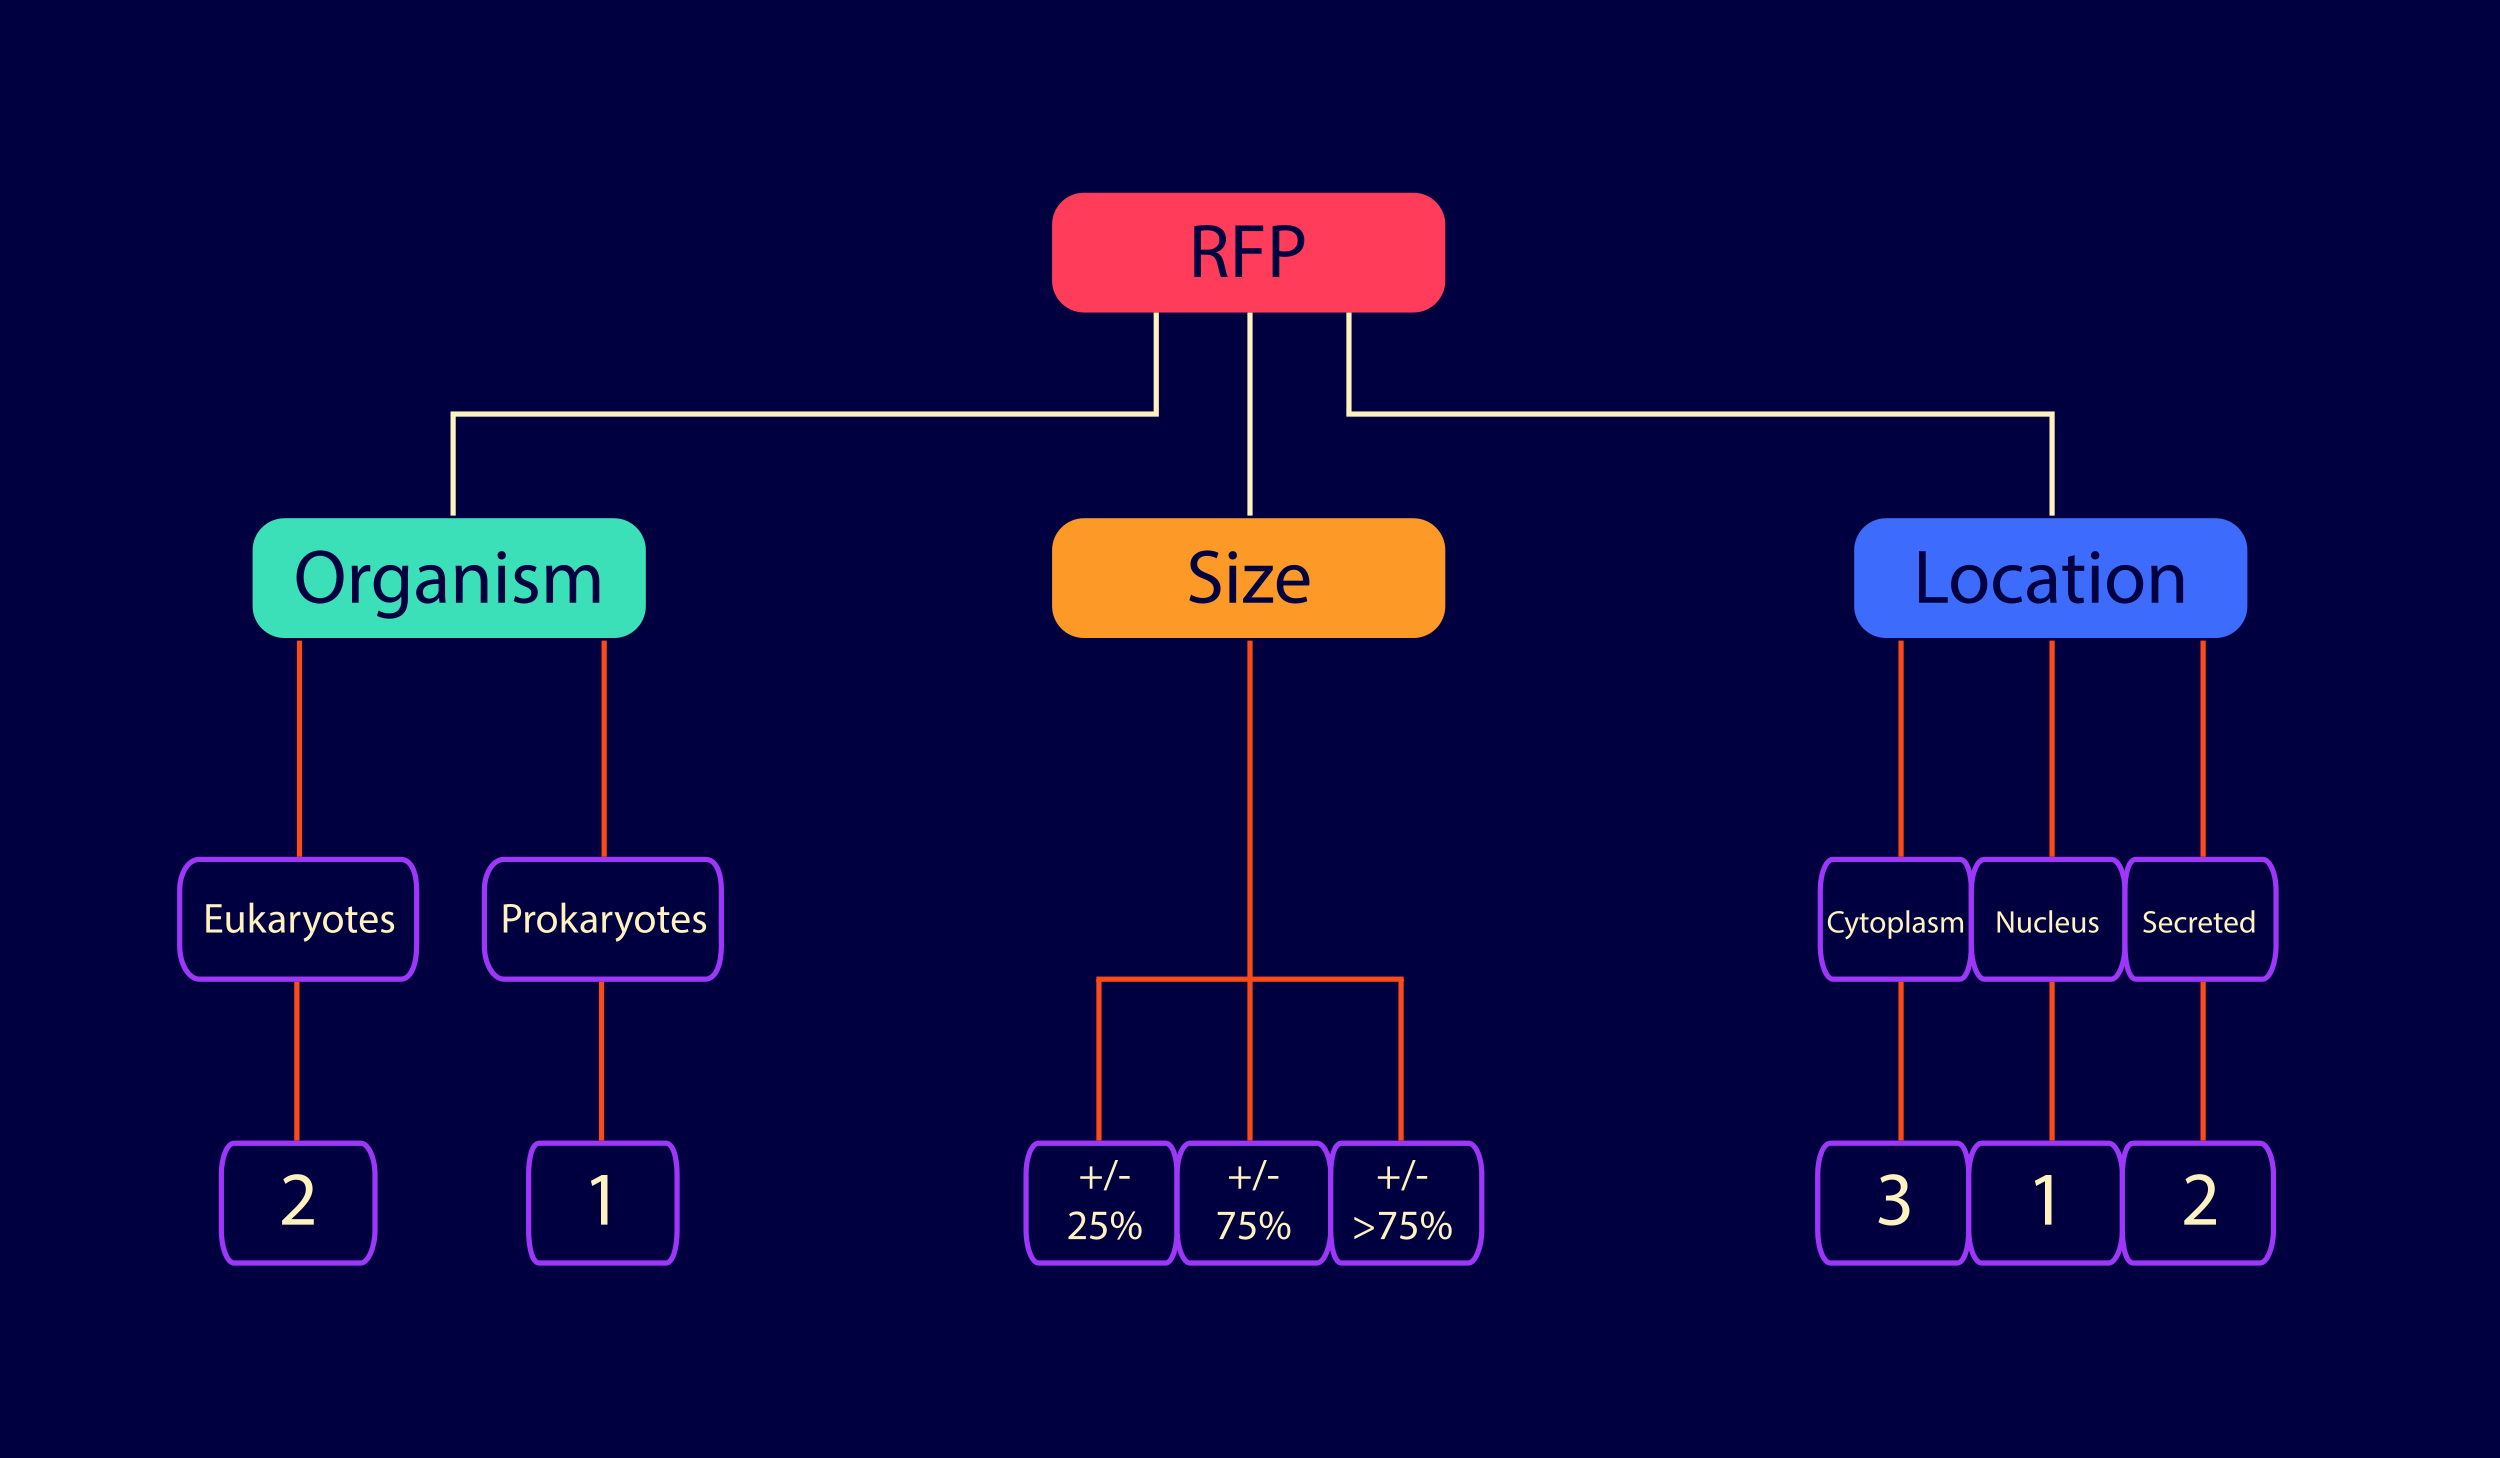 <?xml version="1.0" encoding="utf-8"?>
<!-- Generator: Adobe Illustrator 16.0.0, SVG Export Plug-In . SVG Version: 6.00 Build 0)  -->
<!DOCTYPE svg PUBLIC "-//W3C//DTD SVG 1.1//EN" "http://www.w3.org/Graphics/SVG/1.1/DTD/svg11.dtd">
<svg version="1.1" xmlns="http://www.w3.org/2000/svg" xmlns:xlink="http://www.w3.org/1999/xlink" x="0px" y="0px" width="960px"
	 height="560px" viewBox="0 0 960 560" enable-background="new 0 0 960 560" xml:space="preserve">
<g id="BG">
	<rect fill="#000040" width="960" height="560"/>
</g>
<g id="Annotations">
</g>
<g id="Tree">
	<path fill="#FF3D5B" d="M555,107.758c0,6.761-5.481,12.242-12.242,12.242H416.242c-6.761,0-12.242-5.481-12.242-12.242V86.242
		C404,79.481,409.481,74,416.242,74h126.516C549.519,74,555,79.481,555,86.242V107.758z"/>
	<path fill="#3D6BFB" d="M863,232.758c0,6.761-5.48,12.242-12.241,12.242H724.241C717.48,245,712,239.519,712,232.758v-21.516
		c0-6.761,5.48-12.242,12.241-12.242h126.518c6.761,0,12.241,5.481,12.241,12.242V232.758z"/>
	<path fill="#3CE0B8" d="M248,232.758c0,6.761-5.481,12.242-12.242,12.242H109.242C102.481,245,97,239.519,97,232.758v-21.516
		c0-6.761,5.481-12.242,12.242-12.242h126.517c6.761,0,12.242,5.481,12.242,12.242V232.758z"/>
	<path fill="#FD9927" d="M555,232.758c0,6.761-5.481,12.242-12.243,12.242H416.243c-6.762,0-12.243-5.481-12.243-12.242v-21.516
		c0-6.761,5.481-12.242,12.243-12.242h126.514c6.762,0,12.243,5.481,12.243,12.242V232.758z"/>
	<path fill="#000040" stroke="#9E37F9" stroke-width="2" stroke-miterlimit="10" d="M452,472.287c0,6.762-1.839,12.713-4.443,12.713
		h-48.722c-2.604,0-4.835-5.951-4.835-12.713v-21.423c0-6.761,2.231-11.864,4.835-11.864h48.722c2.604,0,4.443,5.104,4.443,11.864
		V472.287z"/>
	<path fill="#000040" stroke="#9E37F9" stroke-width="2" stroke-miterlimit="10" d="M511,472.287c0,6.762-2.688,12.713-5.291,12.713
		h-48.723c-2.604,0-4.986-5.951-4.986-12.713v-21.423c0-6.761,2.383-11.864,4.986-11.864h48.723c2.604,0,5.291,5.104,5.291,11.864
		V472.287z"/>
	<path fill="#000040" stroke="#9E37F9" stroke-width="2" stroke-miterlimit="10" d="M569,472.287c0,6.762-2.536,12.713-5.141,12.713
		h-48.723c-2.603,0-4.137-5.951-4.137-12.713v-21.423c0-6.761,1.534-11.864,4.137-11.864h48.723c2.604,0,5.141,5.104,5.141,11.864
		V472.287z"/>
	<path fill="#000040" stroke="#9E37F9" stroke-width="2" stroke-miterlimit="10" d="M757,363.287c0,6.762-1.8,12.713-4.404,12.713
		h-48.723c-2.604,0-4.873-5.951-4.873-12.713v-21.423c0-6.761,2.27-11.864,4.873-11.864h48.723c2.604,0,4.404,5.104,4.404,11.864
		V363.287z"/>
	<path fill="#000040" stroke="#9E37F9" stroke-width="2" stroke-miterlimit="10" d="M816,363.287c0,6.762-2.648,12.713-5.253,12.713
		h-48.723c-2.603,0-5.024-5.951-5.024-12.713v-21.423c0-6.761,2.422-11.864,5.024-11.864h48.723c2.604,0,5.253,5.104,5.253,11.864
		V363.287z"/>
	<path fill="#000040" stroke="#9E37F9" stroke-width="2" stroke-miterlimit="10" d="M874,363.287c0,6.762-2.498,12.713-5.103,12.713
		h-48.722c-2.604,0-4.176-5.951-4.176-12.713v-21.423c0-6.761,1.572-11.864,4.176-11.864h48.722c2.604,0,5.103,5.104,5.103,11.864
		V363.287z"/>
	<path fill="none" stroke="#9E37F9" stroke-width="2" stroke-miterlimit="10" d="M160,363.287c0,6.762-2.028,12.713-6.159,12.713
		H76.545c-4.13,0-7.545-5.951-7.545-12.713v-21.423C69,335.104,72.416,330,76.545,330h77.295c4.131,0,6.159,5.104,6.159,11.864
		V363.287z"/>
	<path fill="none" stroke="#9E37F9" stroke-width="2" stroke-miterlimit="10" d="M277,363.287c0,6.762-2.028,12.713-6.159,12.713
		h-77.295c-4.13,0-7.545-5.951-7.545-12.713v-21.423c0-6.761,3.416-11.864,7.545-11.864h77.295c4.131,0,6.159,5.104,6.159,11.864
		V363.287z"/>
	<path fill="none" stroke="#9E37F9" stroke-width="2" stroke-miterlimit="10" d="M144,472.449c0,6.76-2.787,12.551-5.391,12.551
		H89.888C87.284,485,85,479.209,85,472.449v-21.424C85,444.265,87.284,439,89.888,439h48.721c2.604,0,5.391,5.265,5.391,12.025
		V472.449z"/>
	<path fill="none" stroke="#9E37F9" stroke-width="2" stroke-miterlimit="10" d="M260,472.449c0,6.76-1.636,12.551-4.24,12.551
		h-48.722c-2.604,0-4.039-5.791-4.039-12.551v-21.424c0-6.761,1.435-12.025,4.039-12.025h48.722c2.604,0,4.24,5.265,4.24,12.025
		V472.449z"/>
	<path fill="#000040" stroke="#9E37F9" stroke-width="2" stroke-miterlimit="10" d="M756,472.449c0,6.76-1.82,12.551-4.425,12.551
		h-48.722c-2.604,0-4.854-5.791-4.854-12.551v-21.424c0-6.761,2.25-12.025,4.854-12.025h48.722c2.604,0,4.425,5.265,4.425,12.025
		V472.449z"/>
	<path fill="#000040" stroke="#9E37F9" stroke-width="2" stroke-miterlimit="10" d="M815,472.449c0,6.76-2.669,12.551-5.273,12.551
		h-48.723c-2.603,0-5.004-5.791-5.004-12.551v-21.424c0-6.761,2.401-12.025,5.004-12.025h48.723c2.604,0,5.273,5.265,5.273,12.025
		V472.449z"/>
	<path fill="#000040" stroke="#9E37F9" stroke-width="2" stroke-miterlimit="10" d="M873,472.449c0,6.76-2.518,12.551-5.122,12.551
		h-48.723c-2.603,0-4.155-5.791-4.155-12.551v-21.424c0-6.761,1.553-12.025,4.155-12.025h48.723c2.604,0,5.122,5.265,5.122,12.025
		V472.449z"/>
	<line fill="none" stroke="#FFF2BE" stroke-width="2" stroke-miterlimit="10" x1="480" y1="120" x2="480" y2="198"/>
	<line fill="none" stroke="#FD4A18" stroke-width="2" stroke-miterlimit="10" x1="115" y1="246" x2="115" y2="329"/>
	<line fill="none" stroke="#FD4A18" stroke-width="2" stroke-miterlimit="10" x1="232" y1="246" x2="232" y2="329"/>
	<line fill="none" stroke="#FD4A18" stroke-width="2" stroke-miterlimit="10" x1="114" y1="377" x2="114" y2="438"/>
	<line fill="none" stroke="#FD4A18" stroke-width="2" stroke-miterlimit="10" x1="231" y1="377" x2="231" y2="438"/>
	<line fill="none" stroke="#FD4A18" stroke-width="2" stroke-miterlimit="10" x1="730" y1="377" x2="730" y2="438"/>
	<line fill="none" stroke="#FD4A18" stroke-width="2" stroke-miterlimit="10" x1="788" y1="377" x2="788" y2="438"/>
	<line fill="none" stroke="#FD4A18" stroke-width="2" stroke-miterlimit="10" x1="846" y1="377" x2="846" y2="438"/>
	<line fill="none" stroke="#FD4A18" stroke-width="2" stroke-miterlimit="10" x1="422" y1="438" x2="422" y2="376"/>
	<line fill="none" stroke="#FD4A18" stroke-width="2" stroke-miterlimit="10" x1="480" y1="246" x2="480" y2="438"/>
	<line fill="none" stroke="#FD4A18" stroke-width="2" stroke-miterlimit="10" x1="538" y1="438" x2="538" y2="376"/>
	<line fill="none" stroke="#FD4A18" stroke-width="2" stroke-miterlimit="10" x1="730" y1="246" x2="730" y2="329"/>
	<line fill="none" stroke="#FD4A18" stroke-width="2" stroke-miterlimit="10" x1="788" y1="246" x2="788" y2="329"/>
	<line fill="none" stroke="#FD4A18" stroke-width="2" stroke-miterlimit="10" x1="846" y1="246" x2="846" y2="329"/>
	<polyline fill="none" stroke="#FFF2BE" stroke-width="2" stroke-miterlimit="10" points="174,198 174,159 444,159 444,159 444,120 
			"/>
	<polyline fill="none" stroke="#FFF2BE" stroke-width="2" stroke-miterlimit="10" points="788,198 788,159 518,159 518,159 518,120 
			"/>
	<g>
		<path fill="#000040" d="M458.614,86.856c1.291-0.264,3.14-0.411,4.9-0.411c2.729,0,4.489,0.499,5.722,1.614
			c0.998,0.88,1.555,2.23,1.555,3.756c0,2.611-1.643,4.342-3.727,5.047v0.088c1.526,0.528,2.436,1.937,2.905,3.991
			c0.646,2.758,1.115,4.666,1.526,5.428h-2.641c-0.323-0.558-0.763-2.259-1.32-4.724c-0.587-2.729-1.644-3.756-3.961-3.844h-2.406
			v8.568h-2.553V86.856z M461.167,95.864h2.612c2.729,0,4.46-1.496,4.46-3.756c0-2.553-1.849-3.667-4.548-3.697
			c-1.232,0-2.112,0.117-2.523,0.234V95.864z"/>
		<path fill="#000040" d="M474.401,86.592h10.652v2.142h-8.099v6.573h7.483v2.112h-7.483v8.95h-2.553V86.592z"/>
		<path fill="#000040" d="M488.691,86.827c1.232-0.206,2.846-0.382,4.9-0.382c2.523,0,4.372,0.587,5.545,1.644
			c1.086,0.939,1.731,2.376,1.731,4.137c0,1.79-0.528,3.198-1.525,4.225c-1.35,1.438-3.551,2.171-6.045,2.171
			c-0.763,0-1.467-0.029-2.054-0.176v7.922h-2.553V86.827z M491.244,96.363c0.558,0.146,1.262,0.206,2.112,0.206
			c3.081,0,4.959-1.497,4.959-4.226c0-2.611-1.849-3.873-4.665-3.873c-1.115,0-1.966,0.088-2.406,0.205V96.363z"/>
	</g>
	<g>
		<path fill="#000040" d="M131.943,221.356c0,6.808-4.137,10.417-9.184,10.417c-5.223,0-8.891-4.049-8.891-10.035
			c0-6.279,3.903-10.387,9.185-10.387C128.451,211.351,131.943,215.488,131.943,221.356z M116.597,221.679
			c0,4.225,2.289,8.01,6.309,8.01c4.049,0,6.338-3.727,6.338-8.216c0-3.932-2.054-8.04-6.309-8.04
			C118.709,213.434,116.597,217.336,116.597,221.679z"/>
		<path fill="#000040" d="M135.171,221.679c0-1.673-0.029-3.11-0.118-4.431h2.26l0.088,2.788h0.117
			c0.646-1.908,2.201-3.11,3.932-3.11c0.293,0,0.499,0.029,0.733,0.088v2.436c-0.264-0.059-0.528-0.088-0.88-0.088
			c-1.819,0-3.11,1.379-3.462,3.316c-0.059,0.352-0.117,0.763-0.117,1.203v7.57h-2.553V221.679z"/>
		<path fill="#000040" d="M156.767,217.249c-0.059,1.027-0.117,2.171-0.117,3.902v8.245c0,3.257-0.646,5.252-2.025,6.485
			c-1.379,1.291-3.375,1.702-5.164,1.702c-1.702,0-3.58-0.411-4.725-1.174l0.646-1.966c0.939,0.586,2.406,1.115,4.167,1.115
			c2.641,0,4.577-1.379,4.577-4.959v-1.584h-0.059c-0.792,1.32-2.318,2.377-4.519,2.377c-3.521,0-6.044-2.993-6.044-6.925
			c0-4.813,3.14-7.541,6.396-7.541c2.465,0,3.814,1.291,4.431,2.464h0.059l0.118-2.142H156.767z M154.097,222.853
			c0-0.44-0.029-0.822-0.146-1.174c-0.47-1.497-1.731-2.729-3.609-2.729c-2.464,0-4.225,2.083-4.225,5.37
			c0,2.788,1.408,5.106,4.196,5.106c1.584,0,3.022-0.998,3.58-2.641c0.146-0.44,0.205-0.939,0.205-1.379V222.853z"/>
		<path fill="#000040" d="M168.798,231.45l-0.206-1.79h-0.088c-0.792,1.115-2.318,2.113-4.343,2.113
			c-2.875,0-4.343-2.024-4.343-4.079c0-3.433,3.052-5.311,8.539-5.282v-0.293c0-1.174-0.323-3.286-3.228-3.286
			c-1.32,0-2.699,0.411-3.697,1.056l-0.586-1.702c1.173-0.763,2.875-1.262,4.665-1.262c4.343,0,5.399,2.963,5.399,5.81v5.311
			c0,1.232,0.059,2.436,0.234,3.404H168.798z M168.417,224.203c-2.817-0.059-6.015,0.44-6.015,3.198
			c0,1.672,1.115,2.465,2.435,2.465c1.849,0,3.022-1.174,3.433-2.377c0.088-0.264,0.147-0.557,0.147-0.821V224.203z"/>
		<path fill="#000040" d="M175.077,221.092c0-1.467-0.029-2.67-0.118-3.844h2.289l0.146,2.347h0.059
			c0.705-1.35,2.348-2.67,4.695-2.67c1.966,0,5.018,1.173,5.018,6.044v8.48h-2.582v-8.187c0-2.289-0.851-4.196-3.286-4.196
			c-1.702,0-3.022,1.203-3.462,2.641c-0.118,0.323-0.176,0.763-0.176,1.203v8.539h-2.582V221.092z"/>
		<path fill="#000040" d="M194.238,213.258c0.029,0.88-0.616,1.584-1.643,1.584c-0.91,0-1.555-0.704-1.555-1.584
			c0-0.91,0.675-1.614,1.614-1.614C193.622,211.644,194.238,212.348,194.238,213.258z M191.363,231.45v-14.202h2.582v14.202H191.363
			z"/>
		<path fill="#000040" d="M197.876,228.81c0.763,0.499,2.112,1.027,3.404,1.027c1.878,0,2.758-0.939,2.758-2.113
			c0-1.232-0.733-1.907-2.641-2.611c-2.553-0.91-3.756-2.318-3.756-4.02c0-2.289,1.849-4.167,4.9-4.167
			c1.438,0,2.699,0.411,3.492,0.88l-0.646,1.878c-0.558-0.352-1.584-0.821-2.905-0.821c-1.525,0-2.376,0.88-2.376,1.937
			c0,1.174,0.851,1.702,2.699,2.406c2.465,0.939,3.727,2.171,3.727,4.284c0,2.494-1.937,4.255-5.311,4.255
			c-1.555,0-2.993-0.381-3.99-0.968L197.876,228.81z"/>
		<path fill="#000040" d="M209.849,221.092c0-1.467-0.029-2.67-0.118-3.844h2.26l0.117,2.289h0.088
			c0.792-1.35,2.113-2.611,4.46-2.611c1.937,0,3.403,1.173,4.02,2.846h0.059c0.44-0.792,0.998-1.409,1.584-1.849
			c0.851-0.646,1.79-0.998,3.14-0.998c1.878,0,4.666,1.232,4.666,6.162v8.363h-2.523v-8.04c0-2.729-0.998-4.372-3.081-4.372
			c-1.467,0-2.612,1.086-3.052,2.348c-0.117,0.352-0.206,0.821-0.206,1.291v8.773h-2.523v-8.509c0-2.259-0.998-3.903-2.963-3.903
			c-1.614,0-2.788,1.291-3.198,2.583c-0.147,0.381-0.206,0.821-0.206,1.262v8.568h-2.523V221.092z"/>
	</g>
	<g>
		<path fill="#FFF2BE" d="M823.309,356.809c0.47,0.289,1.156,0.53,1.878,0.53c1.071,0,1.697-0.566,1.697-1.385
			c0-0.759-0.433-1.192-1.528-1.613c-1.324-0.47-2.144-1.156-2.144-2.3c0-1.264,1.048-2.203,2.625-2.203
			c0.831,0,1.433,0.192,1.794,0.397l-0.289,0.854c-0.265-0.145-0.807-0.385-1.541-0.385c-1.107,0-1.529,0.662-1.529,1.216
			c0,0.759,0.494,1.132,1.613,1.565c1.373,0.529,2.071,1.191,2.071,2.384c0,1.252-0.928,2.335-2.842,2.335
			c-0.782,0-1.637-0.229-2.07-0.518L823.309,356.809z"/>
		<path fill="#FFF2BE" d="M830.012,355.364c0.024,1.433,0.939,2.022,1.998,2.022c0.759,0,1.217-0.133,1.613-0.301l0.181,0.758
			c-0.373,0.169-1.011,0.361-1.938,0.361c-1.794,0-2.866-1.18-2.866-2.938s1.036-3.142,2.733-3.142c1.902,0,2.408,1.673,2.408,2.744
			c0,0.217-0.024,0.386-0.036,0.494H830.012z M833.118,354.605c0.012-0.674-0.277-1.722-1.469-1.722
			c-1.072,0-1.541,0.987-1.626,1.722H833.118z"/>
		<path fill="#FFF2BE" d="M839.604,357.868c-0.276,0.145-0.891,0.337-1.673,0.337c-1.758,0-2.902-1.191-2.902-2.974
			c0-1.794,1.229-3.094,3.131-3.094c0.626,0,1.18,0.156,1.469,0.301l-0.241,0.818c-0.253-0.145-0.649-0.276-1.228-0.276
			c-1.337,0-2.059,0.987-2.059,2.203c0,1.349,0.866,2.179,2.022,2.179c0.602,0,0.999-0.156,1.3-0.289L839.604,357.868z"/>
		<path fill="#FFF2BE" d="M840.842,354.076c0-0.687-0.012-1.276-0.048-1.818h0.927l0.036,1.144h0.048
			c0.265-0.782,0.903-1.275,1.613-1.275c0.12,0,0.205,0.012,0.301,0.036v0.999c-0.108-0.024-0.217-0.036-0.36-0.036
			c-0.747,0-1.276,0.565-1.421,1.36c-0.024,0.145-0.049,0.313-0.049,0.493v3.106h-1.047V354.076z"/>
		<path fill="#FFF2BE" d="M845.247,355.364c0.024,1.433,0.939,2.022,1.999,2.022c0.758,0,1.216-0.133,1.612-0.301l0.181,0.758
			c-0.373,0.169-1.011,0.361-1.938,0.361c-1.794,0-2.866-1.18-2.866-2.938s1.036-3.142,2.733-3.142c1.902,0,2.408,1.673,2.408,2.744
			c0,0.217-0.024,0.386-0.036,0.494H845.247z M848.354,354.605c0.012-0.674-0.277-1.722-1.469-1.722
			c-1.072,0-1.541,0.987-1.626,1.722H848.354z"/>
		<path fill="#FFF2BE" d="M851.963,350.585v1.673h1.517v0.807h-1.517v3.143c0,0.722,0.204,1.132,0.794,1.132
			c0.277,0,0.482-0.036,0.614-0.072l0.048,0.794c-0.204,0.085-0.529,0.145-0.938,0.145c-0.494,0-0.891-0.156-1.144-0.445
			c-0.302-0.313-0.409-0.831-0.409-1.517v-3.179h-0.903v-0.807h0.903v-1.396L851.963,350.585z"/>
		<path fill="#FFF2BE" d="M855.188,355.364c0.024,1.433,0.939,2.022,1.998,2.022c0.759,0,1.217-0.133,1.613-0.301l0.181,0.758
			c-0.373,0.169-1.011,0.361-1.938,0.361c-1.794,0-2.866-1.18-2.866-2.938s1.036-3.142,2.733-3.142c1.902,0,2.408,1.673,2.408,2.744
			c0,0.217-0.024,0.386-0.036,0.494H855.188z M858.294,354.605c0.012-0.674-0.277-1.722-1.469-1.722
			c-1.072,0-1.541,0.987-1.626,1.722H858.294z"/>
		<path fill="#FFF2BE" d="M865.658,349.537v7.043c0,0.518,0.012,1.107,0.048,1.505h-0.95l-0.049-1.012h-0.023
			c-0.325,0.65-1.036,1.145-1.987,1.145c-1.408,0-2.492-1.192-2.492-2.962c-0.012-1.938,1.192-3.13,2.613-3.13
			c0.891,0,1.492,0.421,1.758,0.891h0.023v-3.479H865.658z M864.599,354.63c0-0.133-0.012-0.313-0.048-0.445
			c-0.156-0.675-0.734-1.229-1.529-1.229c-1.096,0-1.745,0.963-1.745,2.252c0,1.18,0.577,2.154,1.722,2.154
			c0.71,0,1.36-0.469,1.553-1.264c0.036-0.145,0.048-0.289,0.048-0.458V354.63z"/>
	</g>
	<g>
		<path fill="#FFF2BE" d="M708.026,357.82c-0.385,0.192-1.155,0.385-2.143,0.385c-2.287,0-4.009-1.444-4.009-4.105
			c0-2.54,1.722-4.262,4.237-4.262c1.012,0,1.649,0.217,1.927,0.361l-0.253,0.854c-0.397-0.192-0.963-0.337-1.638-0.337
			c-1.902,0-3.166,1.216-3.166,3.347c0,1.987,1.144,3.263,3.118,3.263c0.638,0,1.288-0.132,1.71-0.337L708.026,357.82z"/>
		<path fill="#FFF2BE" d="M709.444,352.258l1.276,3.443c0.133,0.386,0.277,0.843,0.373,1.192h0.024
			c0.108-0.35,0.229-0.795,0.373-1.217l1.156-3.419h1.119l-1.589,4.153c-0.759,1.999-1.276,3.022-1.999,3.648
			c-0.518,0.457-1.035,0.638-1.3,0.687l-0.265-0.892c0.265-0.084,0.614-0.253,0.927-0.518c0.289-0.229,0.65-0.638,0.891-1.18
			c0.049-0.108,0.085-0.192,0.085-0.253s-0.024-0.145-0.072-0.276l-2.155-5.37H709.444z"/>
		<path fill="#FFF2BE" d="M716.004,350.585v1.673h1.517v0.807h-1.517v3.143c0,0.723,0.204,1.132,0.794,1.132
			c0.277,0,0.482-0.036,0.614-0.072l0.048,0.794c-0.204,0.085-0.529,0.145-0.938,0.145c-0.494,0-0.891-0.156-1.144-0.445
			c-0.302-0.313-0.409-0.83-0.409-1.517v-3.179h-0.903v-0.807h0.903v-1.396L716.004,350.585z"/>
		<path fill="#FFF2BE" d="M723.912,355.123c0,2.155-1.493,3.095-2.901,3.095c-1.577,0-2.794-1.156-2.794-2.998
			c0-1.95,1.276-3.094,2.89-3.094C722.78,352.126,723.912,353.342,723.912,355.123z M719.289,355.184
			c0,1.276,0.734,2.239,1.77,2.239c1.011,0,1.77-0.951,1.77-2.264c0-0.987-0.493-2.239-1.745-2.239
			C719.83,352.92,719.289,354.076,719.289,355.184z"/>
		<path fill="#FFF2BE" d="M725.245,354.16c0-0.746-0.024-1.349-0.048-1.902h0.951l0.048,0.999h0.024
			c0.433-0.71,1.119-1.131,2.07-1.131c1.408,0,2.468,1.191,2.468,2.961c0,2.095-1.276,3.131-2.648,3.131
			c-0.771,0-1.444-0.338-1.794-0.915h-0.023v3.166h-1.048V354.16z M726.293,355.713c0,0.157,0.023,0.302,0.048,0.434
			c0.192,0.734,0.83,1.24,1.589,1.24c1.12,0,1.77-0.915,1.77-2.251c0-1.168-0.613-2.167-1.733-2.167
			c-0.723,0-1.396,0.518-1.602,1.312c-0.036,0.133-0.071,0.289-0.071,0.434V355.713z"/>
		<path fill="#FFF2BE" d="M732.093,349.537h1.06v8.548h-1.06V349.537z"/>
		<path fill="#FFF2BE" d="M738.159,358.085l-0.084-0.734h-0.036c-0.325,0.457-0.951,0.867-1.782,0.867
			c-1.18,0-1.782-0.831-1.782-1.674c0-1.408,1.253-2.179,3.504-2.167v-0.12c0-0.481-0.133-1.349-1.324-1.349
			c-0.542,0-1.107,0.168-1.517,0.434l-0.241-0.698c0.481-0.313,1.18-0.518,1.914-0.518c1.782,0,2.216,1.216,2.216,2.384v2.179
			c0,0.506,0.023,0.999,0.096,1.396H738.159z M738.003,355.111c-1.156-0.024-2.469,0.181-2.469,1.313c0,0.686,0.458,1.011,1,1.011
			c0.758,0,1.239-0.481,1.408-0.975c0.036-0.108,0.061-0.229,0.061-0.337V355.111z"/>
		<path fill="#FFF2BE" d="M740.588,357.001c0.313,0.205,0.867,0.422,1.396,0.422c0.771,0,1.132-0.386,1.132-0.867
			c0-0.505-0.301-0.782-1.084-1.071c-1.047-0.373-1.541-0.951-1.541-1.649c0-0.938,0.759-1.709,2.011-1.709
			c0.59,0,1.107,0.168,1.433,0.36l-0.265,0.771c-0.229-0.145-0.65-0.337-1.191-0.337c-0.627,0-0.976,0.361-0.976,0.795
			c0,0.481,0.349,0.698,1.107,0.987c1.012,0.385,1.529,0.891,1.529,1.758c0,1.023-0.795,1.745-2.18,1.745
			c-0.638,0-1.228-0.156-1.637-0.397L740.588,357.001z"/>
		<path fill="#FFF2BE" d="M745.498,353.835c0-0.602-0.012-1.096-0.048-1.577h0.927l0.048,0.939h0.036
			c0.325-0.554,0.867-1.071,1.83-1.071c0.795,0,1.396,0.481,1.649,1.167h0.024c0.181-0.324,0.409-0.577,0.649-0.758
			c0.35-0.265,0.734-0.409,1.289-0.409c0.771,0,1.914,0.505,1.914,2.527v3.432h-1.036v-3.299c0-1.119-0.409-1.794-1.264-1.794
			c-0.602,0-1.071,0.445-1.252,0.963c-0.048,0.145-0.084,0.338-0.084,0.53v3.6h-1.036v-3.491c0-0.927-0.409-1.602-1.216-1.602
			c-0.662,0-1.144,0.53-1.313,1.06c-0.06,0.156-0.084,0.337-0.084,0.518v3.516h-1.035V353.835z"/>
	</g>
	<g>
		<path fill="#FFF2BE" d="M767.058,358.085v-8.104h1.142l2.598,4.101c0.602,0.95,1.07,1.804,1.455,2.633l0.023-0.012
			c-0.096-1.082-0.12-2.068-0.12-3.331v-3.391h0.986v8.104h-1.059l-2.573-4.112c-0.564-0.901-1.105-1.827-1.515-2.705l-0.036,0.012
			c0.061,1.022,0.084,1.996,0.084,3.343v3.463H767.058z"/>
		<path fill="#FFF2BE" d="M779.807,356.498c0,0.601,0.013,1.13,0.049,1.587h-0.938l-0.06-0.95h-0.024
			c-0.276,0.469-0.89,1.082-1.924,1.082c-0.914,0-2.008-0.505-2.008-2.549v-3.402h1.058v3.223c0,1.105,0.337,1.852,1.299,1.852
			c0.71,0,1.202-0.493,1.395-0.962c0.061-0.156,0.097-0.349,0.097-0.541v-3.571h1.058V356.498z"/>
		<path fill="#FFF2BE" d="M785.714,357.868c-0.277,0.145-0.89,0.337-1.672,0.337c-1.755,0-2.897-1.19-2.897-2.97
			c0-1.792,1.227-3.09,3.126-3.09c0.625,0,1.179,0.156,1.467,0.3l-0.24,0.818c-0.253-0.145-0.649-0.277-1.227-0.277
			c-1.335,0-2.056,0.986-2.056,2.201c0,1.347,0.865,2.176,2.02,2.176c0.602,0,0.998-0.156,1.299-0.288L785.714,357.868z"/>
		<path fill="#FFF2BE" d="M786.955,349.548h1.058v8.537h-1.058V349.548z"/>
		<path fill="#FFF2BE" d="M790.383,355.367c0.024,1.432,0.938,2.021,1.996,2.021c0.758,0,1.215-0.133,1.611-0.301l0.181,0.758
			c-0.373,0.168-1.011,0.36-1.937,0.36c-1.791,0-2.861-1.178-2.861-2.934s1.034-3.139,2.729-3.139c1.899,0,2.404,1.672,2.404,2.742
			c0,0.216-0.023,0.385-0.036,0.492H790.383z M793.485,354.61c0.012-0.674-0.276-1.72-1.467-1.72c-1.07,0-1.539,0.986-1.624,1.72
			H793.485z"/>
		<path fill="#FFF2BE" d="M800.69,356.498c0,0.601,0.013,1.13,0.049,1.587h-0.938l-0.06-0.95h-0.024
			c-0.276,0.469-0.89,1.082-1.924,1.082c-0.914,0-2.008-0.505-2.008-2.549v-3.402h1.058v3.223c0,1.105,0.337,1.852,1.299,1.852
			c0.71,0,1.202-0.493,1.395-0.962c0.061-0.156,0.097-0.349,0.097-0.541v-3.571h1.058V356.498z"/>
		<path fill="#FFF2BE" d="M802.305,357.003c0.313,0.204,0.866,0.421,1.395,0.421c0.77,0,1.131-0.385,1.131-0.866
			c0-0.505-0.301-0.781-1.082-1.069c-1.047-0.373-1.539-0.95-1.539-1.647c0-0.938,0.757-1.708,2.008-1.708
			c0.589,0,1.105,0.169,1.431,0.361l-0.265,0.77c-0.229-0.145-0.649-0.337-1.19-0.337c-0.625,0-0.974,0.36-0.974,0.794
			c0,0.48,0.349,0.697,1.106,0.985c1.01,0.385,1.526,0.89,1.526,1.756c0,1.021-0.793,1.743-2.176,1.743
			c-0.638,0-1.227-0.156-1.636-0.396L802.305,357.003z"/>
	</g>
	<g>
		<path fill="#000040" d="M736.917,211.674h2.553v17.635h8.45v2.142h-11.003V211.674z"/>
		<path fill="#000040" d="M763.12,224.232c0,5.252-3.639,7.541-7.071,7.541c-3.844,0-6.808-2.817-6.808-7.306
			c0-4.753,3.11-7.541,7.042-7.541C760.362,216.926,763.12,219.89,763.12,224.232z M751.853,224.379c0,3.11,1.79,5.458,4.313,5.458
			c2.465,0,4.313-2.318,4.313-5.517c0-2.406-1.203-5.458-4.255-5.458S751.853,221.68,751.853,224.379z"/>
		<path fill="#000040" d="M776.5,230.922c-0.675,0.352-2.172,0.822-4.079,0.822c-4.284,0-7.071-2.905-7.071-7.248
			c0-4.372,2.993-7.541,7.629-7.541c1.525,0,2.876,0.381,3.58,0.733l-0.587,1.995c-0.616-0.352-1.585-0.675-2.993-0.675
			c-3.257,0-5.018,2.406-5.018,5.37c0,3.287,2.112,5.311,4.93,5.311c1.467,0,2.436-0.381,3.169-0.704L776.5,230.922z"/>
		<path fill="#000040" d="M787.387,231.451l-0.205-1.79h-0.088c-0.793,1.115-2.318,2.113-4.343,2.113
			c-2.876,0-4.343-2.024-4.343-4.079c0-3.433,3.052-5.311,8.538-5.282v-0.293c0-1.174-0.322-3.286-3.228-3.286
			c-1.32,0-2.699,0.411-3.697,1.056l-0.587-1.702c1.174-0.763,2.876-1.262,4.666-1.262c4.343,0,5.398,2.963,5.398,5.81v5.311
			c0,1.232,0.059,2.436,0.235,3.404H787.387z M787.005,224.203c-2.816-0.059-6.015,0.44-6.015,3.198
			c0,1.672,1.115,2.465,2.436,2.465c1.849,0,3.021-1.174,3.433-2.377c0.088-0.264,0.146-0.557,0.146-0.821V224.203z"/>
		<path fill="#000040" d="M796.658,213.17v4.079h3.697v1.966h-3.697v7.658c0,1.761,0.499,2.758,1.937,2.758
			c0.676,0,1.174-0.088,1.497-0.176l0.117,1.937c-0.499,0.205-1.291,0.352-2.289,0.352c-1.203,0-2.171-0.381-2.787-1.086
			c-0.733-0.763-0.998-2.024-0.998-3.697v-7.747h-2.2v-1.966h2.2v-3.404L796.658,213.17z"/>
		<path fill="#000040" d="M806.137,213.258c0.029,0.88-0.616,1.584-1.644,1.584c-0.909,0-1.555-0.704-1.555-1.584
			c0-0.91,0.675-1.614,1.613-1.614C805.521,211.645,806.137,212.349,806.137,213.258z M803.261,231.451v-14.202h2.583v14.202
			H803.261z"/>
		<path fill="#000040" d="M822.979,224.232c0,5.252-3.639,7.541-7.071,7.541c-3.844,0-6.808-2.817-6.808-7.306
			c0-4.753,3.11-7.541,7.042-7.541C820.222,216.926,822.979,219.89,822.979,224.232z M811.712,224.379
			c0,3.11,1.79,5.458,4.313,5.458c2.465,0,4.313-2.318,4.313-5.517c0-2.406-1.203-5.458-4.255-5.458S811.712,221.68,811.712,224.379
			z"/>
		<path fill="#000040" d="M826.236,221.093c0-1.467-0.029-2.67-0.117-3.844h2.289l0.146,2.347h0.059
			c0.704-1.35,2.348-2.67,4.695-2.67c1.966,0,5.018,1.173,5.018,6.044v8.48h-2.582v-8.187c0-2.289-0.852-4.196-3.287-4.196
			c-1.701,0-3.021,1.203-3.462,2.641c-0.117,0.323-0.176,0.763-0.176,1.203v8.539h-2.583V221.093z"/>
	</g>
	<g>
		<path fill="#000040" d="M457.367,228.34c1.145,0.704,2.817,1.291,4.578,1.291c2.611,0,4.137-1.379,4.137-3.375
			c0-1.848-1.057-2.905-3.727-3.932c-3.228-1.145-5.223-2.817-5.223-5.604c0-3.081,2.553-5.37,6.397-5.37
			c2.024,0,3.492,0.469,4.372,0.968l-0.705,2.083c-0.646-0.353-1.966-0.939-3.756-0.939c-2.699,0-3.727,1.614-3.727,2.963
			c0,1.849,1.203,2.758,3.932,3.814c3.345,1.291,5.047,2.905,5.047,5.81c0,3.051-2.259,5.692-6.925,5.692
			c-1.907,0-3.991-0.558-5.047-1.262L457.367,228.34z"/>
		<path fill="#000040" d="M474.973,213.258c0.029,0.88-0.616,1.584-1.643,1.584c-0.91,0-1.555-0.704-1.555-1.584
			c0-0.91,0.675-1.614,1.614-1.614C474.356,211.644,474.973,212.348,474.973,213.258z M472.097,231.45v-14.202h2.582v14.202H472.097
			z"/>
		<path fill="#000040" d="M477.349,229.954l6.426-8.363c0.615-0.763,1.203-1.438,1.848-2.201v-0.059h-7.687v-2.083h10.828
			l-0.029,1.614l-6.338,8.245c-0.588,0.792-1.174,1.497-1.82,2.23v0.059h8.304v2.054h-11.532V229.954z"/>
		<path fill="#000040" d="M492.754,224.819c0.06,3.492,2.289,4.93,4.871,4.93c1.85,0,2.964-0.323,3.933-0.734l0.44,1.849
			c-0.91,0.411-2.465,0.88-4.725,0.88c-4.372,0-6.983-2.875-6.983-7.16s2.523-7.658,6.661-7.658c4.636,0,5.868,4.079,5.868,6.69
			c0,0.528-0.06,0.939-0.089,1.203H492.754z M500.325,222.97c0.029-1.643-0.675-4.196-3.58-4.196c-2.611,0-3.756,2.406-3.961,4.196
			H500.325z"/>
	</g>
	<g>
		<path fill="#FFF2BE" d="M230.779,453.613h-0.059l-3.316,1.79l-0.499-1.966l4.167-2.229h2.201v19.072h-2.494V453.613z"/>
	</g>
	<g>
		<path fill="#FFF2BE" d="M108.323,470.28v-1.585l2.025-1.966c4.871-4.636,7.071-7.101,7.101-9.977c0-1.937-0.939-3.727-3.785-3.727
			c-1.731,0-3.169,0.881-4.049,1.614l-0.821-1.819c1.32-1.115,3.198-1.937,5.399-1.937c4.108,0,5.839,2.817,5.839,5.546
			c0,3.521-2.553,6.367-6.573,10.24l-1.526,1.408v0.06h8.568v2.142H108.323z"/>
	</g>
	<g>
		<path fill="#FFF2BE" d="M785.269,453.613h-0.059l-3.315,1.79l-0.499-1.966l4.167-2.229h2.2v19.072h-2.494V453.613z"/>
	</g>
	<g>
		<path fill="#FFF2BE" d="M838.761,470.28v-1.585l2.024-1.966c4.871-4.636,7.072-7.101,7.102-9.977c0-1.937-0.939-3.727-3.785-3.727
			c-1.731,0-3.169,0.881-4.05,1.614l-0.821-1.819c1.32-1.115,3.198-1.937,5.398-1.937c4.108,0,5.84,2.817,5.84,5.546
			c0,3.521-2.553,6.367-6.573,10.24l-1.525,1.408v0.06h8.568v2.142H838.761z"/>
	</g>
	<g>
		<path fill="#FFF2BE" d="M722.03,467.317c0.733,0.47,2.436,1.203,4.226,1.203c3.315,0,4.343-2.112,4.313-3.697
			c-0.029-2.67-2.436-3.814-4.93-3.814h-1.438v-1.937h1.438c1.878,0,4.255-0.968,4.255-3.228c0-1.526-0.969-2.876-3.346-2.876
			c-1.525,0-2.992,0.675-3.814,1.262l-0.675-1.878c0.998-0.733,2.935-1.467,4.988-1.467c3.756,0,5.458,2.23,5.458,4.548
			c0,1.966-1.174,3.639-3.521,4.489v0.06c2.348,0.469,4.255,2.229,4.255,4.899c0,3.052-2.377,5.723-6.954,5.723
			c-2.143,0-4.021-0.676-4.959-1.292L722.03,467.317z"/>
	</g>
	<g>
		<path fill="#FFF2BE" d="M84.845,352.988h-4.226v3.919h4.709v1.178h-6.113v-10.871h5.871v1.178h-4.468v3.436h4.226V352.988z"/>
		<path fill="#FFF2BE" d="M93.523,355.956c0,0.807,0.016,1.516,0.064,2.129H92.33l-0.081-1.274h-0.032
			c-0.371,0.629-1.193,1.452-2.581,1.452c-1.226,0-2.693-0.678-2.693-3.42v-4.564h1.419v4.323c0,1.483,0.452,2.483,1.742,2.483
			c0.952,0,1.613-0.661,1.871-1.29c0.081-0.21,0.129-0.468,0.129-0.726v-4.791h1.419V355.956z"/>
		<path fill="#FFF2BE" d="M97.282,353.859h0.032c0.193-0.274,0.468-0.613,0.693-0.887l2.291-2.694h1.709l-3.016,3.21l3.436,4.597
			h-1.726l-2.694-3.742l-0.726,0.807v2.936h-1.403v-11.451h1.403V353.859z"/>
		<path fill="#FFF2BE" d="M108.056,358.085l-0.113-0.983h-0.048c-0.436,0.612-1.274,1.161-2.387,1.161
			c-1.581,0-2.387-1.113-2.387-2.242c0-1.887,1.677-2.919,4.693-2.903v-0.161c0-0.646-0.177-1.807-1.774-1.807
			c-0.726,0-1.484,0.227-2.032,0.581l-0.323-0.936c0.645-0.419,1.581-0.693,2.564-0.693c2.387,0,2.968,1.629,2.968,3.193v2.919
			c0,0.678,0.032,1.339,0.129,1.871H108.056z M107.846,354.102c-1.548-0.032-3.306,0.241-3.306,1.758
			c0,0.919,0.613,1.354,1.338,1.354c1.016,0,1.662-0.645,1.887-1.307c0.048-0.145,0.081-0.306,0.081-0.451V354.102z"/>
		<path fill="#FFF2BE" d="M111.508,352.714c0-0.919-0.016-1.709-0.064-2.436h1.242l0.048,1.532h0.064
			c0.354-1.048,1.209-1.709,2.161-1.709c0.161,0,0.274,0.016,0.403,0.048v1.339c-0.146-0.032-0.291-0.048-0.484-0.048
			c-1,0-1.71,0.758-1.903,1.822c-0.032,0.193-0.064,0.419-0.064,0.661v4.161h-1.403V352.714z"/>
		<path fill="#FFF2BE" d="M117.702,350.278l1.71,4.613c0.177,0.516,0.371,1.129,0.5,1.597h0.032c0.145-0.468,0.306-1.064,0.5-1.629
			l1.548-4.581h1.5l-2.129,5.564c-1.016,2.678-1.709,4.049-2.677,4.888c-0.693,0.612-1.387,0.854-1.742,0.919l-0.355-1.193
			c0.355-0.113,0.823-0.339,1.242-0.693c0.387-0.307,0.871-0.855,1.193-1.581c0.064-0.146,0.113-0.258,0.113-0.339
			c0-0.08-0.032-0.193-0.097-0.371l-2.887-7.193H117.702z"/>
		<path fill="#FFF2BE" d="M131.686,354.117c0,2.887-2,4.146-3.887,4.146c-2.113,0-3.742-1.549-3.742-4.017
			c0-2.612,1.709-4.145,3.871-4.145C130.17,350.102,131.686,351.73,131.686,354.117z M125.493,354.198c0,1.709,0.984,3,2.371,3
			c1.354,0,2.371-1.274,2.371-3.032c0-1.323-0.661-3-2.338-3C126.218,351.166,125.493,352.714,125.493,354.198z"/>
		<path fill="#FFF2BE" d="M135.187,348.037v2.241h2.032v1.081h-2.032v4.21c0,0.967,0.274,1.516,1.064,1.516
			c0.371,0,0.645-0.049,0.822-0.097l0.064,1.064c-0.274,0.113-0.709,0.193-1.258,0.193c-0.661,0-1.193-0.21-1.532-0.597
			c-0.403-0.419-0.548-1.113-0.548-2.032v-4.258h-1.209v-1.081h1.209v-1.87L135.187,348.037z"/>
		<path fill="#FFF2BE" d="M139.51,354.439c0.032,1.92,1.258,2.71,2.677,2.71c1.016,0,1.629-0.178,2.161-0.403l0.242,1.017
			c-0.5,0.226-1.355,0.483-2.597,0.483c-2.403,0-3.839-1.58-3.839-3.936c0-2.354,1.387-4.209,3.661-4.209
			c2.548,0,3.226,2.241,3.226,3.677c0,0.291-0.033,0.517-0.049,0.661H139.51z M143.671,353.424c0.016-0.903-0.371-2.307-1.968-2.307
			c-1.436,0-2.064,1.323-2.177,2.307H143.671z"/>
		<path fill="#FFF2BE" d="M146.607,356.634c0.419,0.273,1.161,0.564,1.871,0.564c1.032,0,1.516-0.517,1.516-1.161
			c0-0.678-0.403-1.049-1.451-1.436c-1.403-0.5-2.064-1.274-2.064-2.21c0-1.258,1.016-2.29,2.693-2.29
			c0.79,0,1.484,0.226,1.919,0.483l-0.355,1.032c-0.307-0.193-0.871-0.451-1.597-0.451c-0.839,0-1.307,0.483-1.307,1.064
			c0,0.645,0.468,0.936,1.484,1.322c1.355,0.517,2.048,1.193,2.048,2.354c0,1.371-1.064,2.339-2.919,2.339
			c-0.854,0-1.645-0.21-2.193-0.532L146.607,356.634z"/>
	</g>
	<g>
		<path fill="#FFF2BE" d="M193.425,347.344c0.678-0.113,1.564-0.21,2.694-0.21c1.387,0,2.403,0.322,3.048,0.903
			c0.597,0.516,0.951,1.307,0.951,2.273c0,0.984-0.29,1.759-0.838,2.323c-0.742,0.79-1.952,1.193-3.323,1.193
			c-0.419,0-0.806-0.017-1.129-0.097v4.354h-1.403V347.344z M194.828,352.585c0.307,0.081,0.693,0.113,1.161,0.113
			c1.694,0,2.726-0.823,2.726-2.322c0-1.436-1.016-2.13-2.564-2.13c-0.613,0-1.081,0.049-1.323,0.113V352.585z"/>
		<path fill="#FFF2BE" d="M201.7,352.714c0-0.919-0.016-1.709-0.064-2.436h1.242l0.048,1.532h0.064
			c0.354-1.048,1.209-1.709,2.161-1.709c0.161,0,0.274,0.016,0.403,0.048v1.339c-0.146-0.032-0.291-0.048-0.484-0.048
			c-1,0-1.709,0.758-1.903,1.822c-0.032,0.193-0.064,0.419-0.064,0.661v4.161H201.7V352.714z"/>
		<path fill="#FFF2BE" d="M213.877,354.117c0,2.887-2,4.146-3.887,4.146c-2.113,0-3.742-1.549-3.742-4.017
			c0-2.612,1.709-4.145,3.871-4.145C212.361,350.102,213.877,351.73,213.877,354.117z M207.684,354.198c0,1.709,0.984,3,2.371,3
			c1.354,0,2.371-1.274,2.371-3.032c0-1.323-0.661-3-2.338-3C208.41,351.166,207.684,352.714,207.684,354.198z"/>
		<path fill="#FFF2BE" d="M217.072,353.859h0.032c0.193-0.274,0.468-0.613,0.693-0.887l2.291-2.694h1.709l-3.016,3.21l3.436,4.597
			h-1.726l-2.694-3.742l-0.726,0.807v2.936h-1.403v-11.451h1.403V353.859z"/>
		<path fill="#FFF2BE" d="M227.846,358.085l-0.113-0.983h-0.048c-0.436,0.612-1.274,1.161-2.387,1.161
			c-1.581,0-2.387-1.113-2.387-2.242c0-1.887,1.677-2.919,4.693-2.903v-0.161c0-0.646-0.177-1.807-1.774-1.807
			c-0.726,0-1.484,0.227-2.032,0.581l-0.323-0.936c0.645-0.419,1.581-0.693,2.564-0.693c2.387,0,2.968,1.629,2.968,3.193v2.919
			c0,0.678,0.032,1.339,0.129,1.871H227.846z M227.636,354.102c-1.548-0.032-3.306,0.241-3.306,1.758
			c0,0.919,0.613,1.354,1.338,1.354c1.016,0,1.662-0.645,1.887-1.307c0.048-0.145,0.081-0.306,0.081-0.451V354.102z"/>
		<path fill="#FFF2BE" d="M231.298,352.714c0-0.919-0.016-1.709-0.064-2.436h1.242l0.048,1.532h0.064
			c0.354-1.048,1.209-1.709,2.161-1.709c0.161,0,0.274,0.016,0.403,0.048v1.339c-0.146-0.032-0.291-0.048-0.484-0.048
			c-1,0-1.71,0.758-1.903,1.822c-0.032,0.193-0.064,0.419-0.064,0.661v4.161h-1.403V352.714z"/>
		<path fill="#FFF2BE" d="M237.492,350.278l1.71,4.613c0.177,0.516,0.371,1.129,0.5,1.597h0.032c0.145-0.468,0.306-1.064,0.5-1.629
			l1.548-4.581h1.5l-2.129,5.564c-1.016,2.678-1.709,4.049-2.677,4.888c-0.693,0.612-1.387,0.854-1.742,0.919l-0.355-1.193
			c0.355-0.113,0.823-0.339,1.242-0.693c0.387-0.307,0.871-0.855,1.193-1.581c0.064-0.146,0.113-0.258,0.113-0.339
			c0-0.08-0.032-0.193-0.097-0.371l-2.887-7.193H237.492z"/>
		<path fill="#FFF2BE" d="M251.476,354.117c0,2.887-2,4.146-3.887,4.146c-2.113,0-3.742-1.549-3.742-4.017
			c0-2.612,1.709-4.145,3.871-4.145C249.96,350.102,251.476,351.73,251.476,354.117z M245.283,354.198c0,1.709,0.984,3,2.371,3
			c1.354,0,2.371-1.274,2.371-3.032c0-1.323-0.661-3-2.338-3C246.008,351.166,245.283,352.714,245.283,354.198z"/>
		<path fill="#FFF2BE" d="M254.977,348.037v2.241h2.032v1.081h-2.032v4.21c0,0.967,0.274,1.516,1.064,1.516
			c0.371,0,0.645-0.049,0.822-0.097l0.064,1.064c-0.274,0.113-0.709,0.193-1.258,0.193c-0.661,0-1.193-0.21-1.532-0.597
			c-0.403-0.419-0.548-1.113-0.548-2.032v-4.258h-1.209v-1.081h1.209v-1.87L254.977,348.037z"/>
		<path fill="#FFF2BE" d="M259.3,354.439c0.032,1.92,1.258,2.71,2.677,2.71c1.016,0,1.629-0.178,2.161-0.403l0.242,1.017
			c-0.5,0.226-1.355,0.483-2.597,0.483c-2.403,0-3.839-1.58-3.839-3.936c0-2.354,1.387-4.209,3.661-4.209
			c2.548,0,3.226,2.241,3.226,3.677c0,0.291-0.033,0.517-0.049,0.661H259.3z M263.461,353.424c0.016-0.903-0.371-2.307-1.968-2.307
			c-1.436,0-2.064,1.323-2.177,2.307H263.461z"/>
		<path fill="#FFF2BE" d="M266.397,356.634c0.419,0.273,1.161,0.564,1.871,0.564c1.032,0,1.516-0.517,1.516-1.161
			c0-0.678-0.403-1.049-1.451-1.436c-1.403-0.5-2.064-1.274-2.064-2.21c0-1.258,1.016-2.29,2.693-2.29
			c0.79,0,1.484,0.226,1.919,0.483l-0.355,1.032c-0.307-0.193-0.871-0.451-1.597-0.451c-0.839,0-1.307,0.483-1.307,1.064
			c0,0.645,0.468,0.936,1.484,1.322c1.355,0.517,2.048,1.193,2.048,2.354c0,1.371-1.064,2.339-2.919,2.339
			c-0.854,0-1.645-0.21-2.193-0.532L266.397,356.634z"/>
	</g>
	<g>
		<path fill="#FFF2BE" d="M419.49,447.895v3.79h3.645v0.968h-3.645v3.822h-1.032v-3.822h-3.645v-0.968h3.645v-3.79H419.49z"/>
		<path fill="#FFF2BE" d="M423.765,457.12l4.5-11.693h1.097l-4.516,11.693H423.765z"/>
		<path fill="#FFF2BE" d="M433.782,451.588v1.048h-3.984v-1.048H433.782z"/>
		<path fill="#FFF2BE" d="M410.28,475.831v-0.871l1.113-1.08c2.677-2.549,3.887-3.903,3.903-5.484c0-1.064-0.516-2.048-2.081-2.048
			c-0.952,0-1.742,0.483-2.226,0.887l-0.452-1c0.726-0.612,1.758-1.064,2.968-1.064c2.258,0,3.209,1.549,3.209,3.049
			c0,1.936-1.403,3.5-3.613,5.629l-0.839,0.773v0.032h4.709v1.178H410.28z"/>
		<path fill="#FFF2BE" d="M424.813,466.541h-4l-0.403,2.693c0.242-0.032,0.468-0.064,0.855-0.064c0.806,0,1.613,0.178,2.258,0.564
			c0.823,0.468,1.5,1.371,1.5,2.693c0,2.049-1.629,3.581-3.903,3.581c-1.145,0-2.113-0.323-2.613-0.646l0.355-1.08
			c0.436,0.258,1.29,0.58,2.242,0.58c1.339,0,2.484-0.871,2.484-2.274c-0.016-1.354-0.919-2.322-3.016-2.322
			c-0.597,0-1.064,0.064-1.452,0.113l0.678-5.032h5.016V466.541z"/>
		<path fill="#FFF2BE" d="M431.555,468.299c0,2.21-1.162,3.307-2.516,3.307c-1.307,0-2.436-1.049-2.452-3.161
			c0-2.097,1.145-3.274,2.532-3.274C430.587,465.17,431.555,466.299,431.555,468.299z M427.716,468.396
			c-0.032,1.339,0.468,2.355,1.355,2.355c0.936,0,1.354-1,1.354-2.388c0-1.273-0.371-2.338-1.354-2.338
			C428.184,466.025,427.716,467.073,427.716,468.396z M428.942,476.009l6.161-10.839h0.903l-6.161,10.839H428.942z M438.377,472.638
			c0,2.21-1.161,3.307-2.5,3.307c-1.307,0-2.436-1.049-2.452-3.146c0-2.112,1.145-3.29,2.532-3.29
			C437.426,469.509,438.377,470.638,438.377,472.638z M434.539,472.734c-0.016,1.339,0.5,2.354,1.371,2.354
			c0.936,0,1.355-1,1.355-2.387c0-1.274-0.371-2.339-1.355-2.339C435.022,470.363,434.539,471.412,434.539,472.734z"/>
	</g>
	<g>
		<path fill="#FFF2BE" d="M476.621,447.895v3.79h3.645v0.968h-3.645v3.822h-1.032v-3.822h-3.645v-0.968h3.645v-3.79H476.621z"/>
		<path fill="#FFF2BE" d="M480.896,457.12l4.5-11.693h1.096l-4.516,11.693H480.896z"/>
		<path fill="#FFF2BE" d="M490.912,451.588v1.048h-3.983v-1.048H490.912z"/>
		<path fill="#FFF2BE" d="M474.218,465.348v0.936l-4.564,9.548h-1.468l4.548-9.273v-0.033h-5.129v-1.177H474.218z"/>
		<path fill="#FFF2BE" d="M481.943,466.541h-4l-0.403,2.693c0.242-0.032,0.468-0.064,0.855-0.064c0.806,0,1.613,0.178,2.258,0.564
			c0.823,0.468,1.5,1.371,1.5,2.693c0,2.049-1.629,3.581-3.903,3.581c-1.145,0-2.113-0.323-2.613-0.646l0.355-1.08
			c0.436,0.258,1.29,0.58,2.242,0.58c1.339,0,2.484-0.871,2.484-2.274c-0.016-1.354-0.919-2.322-3.016-2.322
			c-0.597,0-1.064,0.064-1.452,0.113l0.678-5.032h5.016V466.541z"/>
		<path fill="#FFF2BE" d="M488.686,468.299c0,2.21-1.161,3.307-2.516,3.307c-1.307,0-2.436-1.049-2.451-3.161
			c0-2.097,1.145-3.274,2.531-3.274C487.719,465.17,488.686,466.299,488.686,468.299z M484.848,468.396
			c-0.033,1.339,0.467,2.355,1.354,2.355c0.936,0,1.354-1,1.354-2.388c0-1.273-0.371-2.338-1.354-2.338
			C485.314,466.025,484.848,467.073,484.848,468.396z M486.073,476.009l6.161-10.839h0.902l-6.16,10.839H486.073z M495.508,472.638
			c0,2.21-1.16,3.307-2.5,3.307c-1.307,0-2.436-1.049-2.451-3.146c0-2.112,1.145-3.29,2.532-3.29
			C494.557,469.509,495.508,470.638,495.508,472.638z M491.67,472.734c-0.017,1.339,0.5,2.354,1.371,2.354
			c0.936,0,1.354-1,1.354-2.387c0-1.274-0.371-2.339-1.354-2.339C492.153,470.363,491.67,471.412,491.67,472.734z"/>
	</g>
	<g>
		<path fill="#FFF2BE" d="M533.752,447.895v3.79h3.646v0.968h-3.646v3.822h-1.032v-3.822h-3.645v-0.968h3.645v-3.79H533.752z"/>
		<path fill="#FFF2BE" d="M538.026,457.12l4.5-11.693h1.097l-4.516,11.693H538.026z"/>
		<path fill="#FFF2BE" d="M548.043,451.588v1.048h-3.984v-1.048H548.043z"/>
		<path fill="#FFF2BE" d="M527.558,471.992l-7.483,3.839v-1.113l6.354-3.161v-0.032l-6.354-3.161v-1.112l7.483,3.838V471.992z"/>
		<path fill="#FFF2BE" d="M536.155,465.348v0.936l-4.564,9.548h-1.468l4.548-9.273v-0.033h-5.129v-1.177H536.155z"/>
		<path fill="#FFF2BE" d="M543.881,466.541h-4l-0.402,2.693c0.241-0.032,0.467-0.064,0.854-0.064c0.807,0,1.612,0.178,2.258,0.564
			c0.822,0.468,1.5,1.371,1.5,2.693c0,2.049-1.629,3.581-3.903,3.581c-1.145,0-2.112-0.323-2.612-0.646l0.354-1.08
			c0.436,0.258,1.29,0.58,2.242,0.58c1.338,0,2.483-0.871,2.483-2.274c-0.016-1.354-0.919-2.322-3.016-2.322
			c-0.597,0-1.064,0.064-1.452,0.113l0.678-5.032h5.016V466.541z"/>
		<path fill="#FFF2BE" d="M550.623,468.299c0,2.21-1.161,3.307-2.516,3.307c-1.307,0-2.436-1.049-2.452-3.161
			c0-2.097,1.146-3.274,2.532-3.274C549.655,465.17,550.623,466.299,550.623,468.299z M546.785,468.396
			c-0.032,1.339,0.468,2.355,1.354,2.355c0.936,0,1.354-1,1.354-2.388c0-1.273-0.371-2.338-1.354-2.338
			C547.253,466.025,546.785,467.073,546.785,468.396z M548.011,476.009l6.161-10.839h0.903l-6.161,10.839H548.011z M557.445,472.638
			c0,2.21-1.161,3.307-2.5,3.307c-1.306,0-2.435-1.049-2.451-3.146c0-2.112,1.146-3.29,2.532-3.29
			C556.494,469.509,557.445,470.638,557.445,472.638z M553.607,472.734c-0.017,1.339,0.5,2.354,1.371,2.354
			c0.935,0,1.354-1,1.354-2.387c0-1.274-0.371-2.339-1.354-2.339C554.091,470.363,553.607,471.412,553.607,472.734z"/>
	</g>
	<line fill="none" stroke="#FD4A18" stroke-width="2" stroke-miterlimit="10" x1="421" y1="376" x2="539" y2="376"/>
	<g>
	</g>
	<g>
	</g>
	<g>
	</g>
	<g>
	</g>
	<g>
	</g>
	<g>
	</g>
	<g>
	</g>
	<g>
	</g>
	<g>
	</g>
	<g>
	</g>
	<g>
	</g>
	<g>
	</g>
	<g>
	</g>
	<g>
	</g>
	<g>
	</g>
</g>
</svg>
